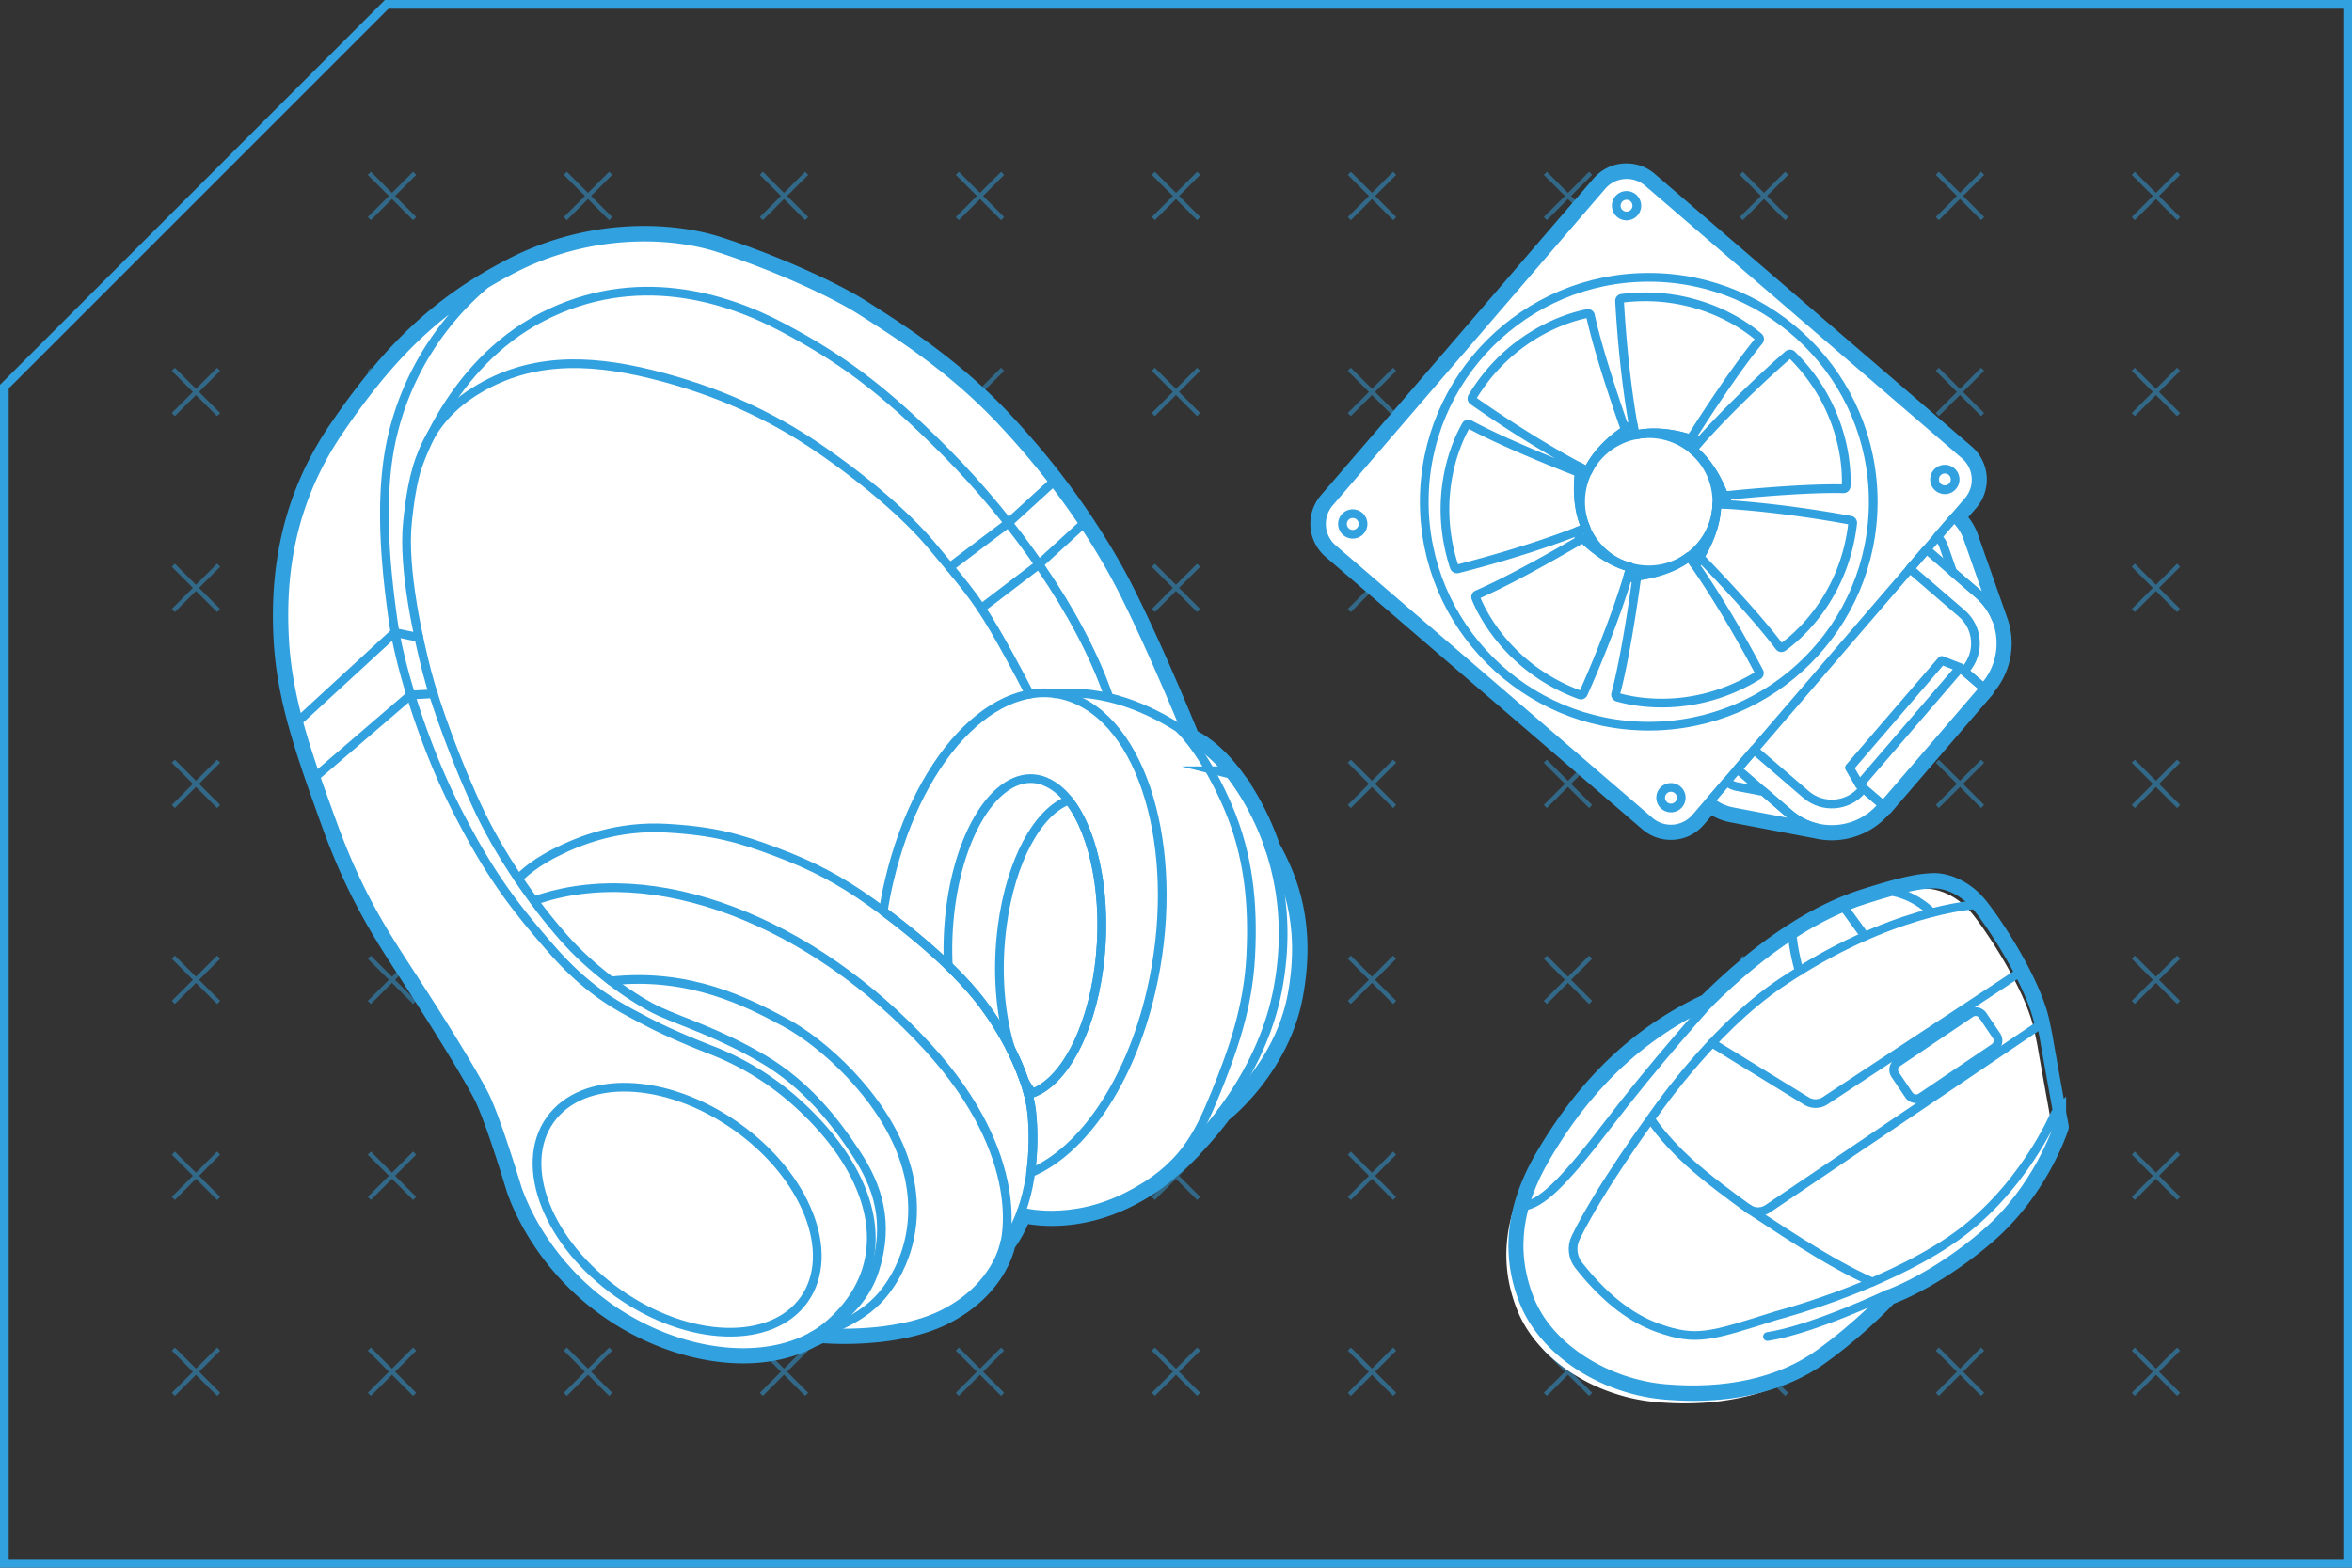 <svg width="270" height="180" fill="none" xmlns="http://www.w3.org/2000/svg"><rect width="100%" height="100%" fill="#333333" stroke="none"/><g clip-path="url(#clip0_675_12552)"><path d="M19.9 154.9l5.2 5.2m0-5.2l-5.2 5.2m22.5-5.2l5.2 5.2m0-5.2l-5.2 5.2m22.5-5.2l5.2 5.2m0-5.2l-5.2 5.2m22.5-5.2l5.2 5.2m0-5.2l-5.2 5.2m22.5-5.2l5.2 5.2m0-5.2l-5.2 5.2m22.5-5.2l5.2 5.2m0-5.2l-5.2 5.2m22.5-5.2l5.2 5.2m0-5.2l-5.2 5.2m22.5-5.2l5.2 5.2m0-5.2l-5.2 5.2m22.5-5.2l5.2 5.2m0-5.2l-5.2 5.2m22.5-5.2l5.2 5.2m0-5.2l-5.2 5.2m22.5-5.2l5.2 5.2m0-5.2l-5.2 5.2m-225-27.7l5.2 5.2m0-5.2l-5.2 5.2m22.5-5.2l5.2 5.2m0-5.2l-5.2 5.2m22.5-5.2l5.2 5.2m0-5.2l-5.2 5.2m22.5-5.2l5.2 5.2m0-5.2l-5.2 5.2m22.5-5.2l5.2 5.2m0-5.2l-5.2 5.2m22.5-5.2l5.2 5.2m0-5.2l-5.2 5.2m22.5-5.2l5.2 5.2m0-5.2l-5.2 5.2m22.5-5.2l5.2 5.2m0-5.2l-5.2 5.2m22.5-5.2l5.2 5.2m0-5.2l-5.2 5.2m22.5-5.2l5.2 5.2m0-5.2l-5.2 5.2m22.5-5.2l5.2 5.2m0-5.2l-5.2 5.2m-225-27.7l5.2 5.2m0-5.2l-5.2 5.2m22.5-5.2l5.2 5.2m0-5.2l-5.2 5.2m22.5-5.2l5.2 5.2m0-5.2l-5.2 5.2m22.5-5.2l5.2 5.2m0-5.2l-5.2 5.2m22.5-5.2l5.2 5.2m0-5.2l-5.2 5.2m22.5-5.2l5.2 5.2m0-5.2l-5.2 5.2m22.5-5.2l5.2 5.2m0-5.2l-5.2 5.2m22.5-5.2l5.2 5.2m0-5.2l-5.2 5.2m22.5-5.2l5.2 5.2m0-5.2l-5.2 5.2m22.5-5.2l5.2 5.2m0-5.2l-5.2 5.2m22.5-5.2l5.2 5.2m0-5.2l-5.2 5.2m-225-27.7l5.2 5.2m0-5.2l-5.2 5.2m22.5-5.2l5.2 5.2m0-5.2l-5.2 5.2m22.5-5.2l5.2 5.2m0-5.2l-5.2 5.2m22.5-5.2l5.2 5.2m0-5.2l-5.2 5.2m22.5-5.2l5.2 5.2m0-5.2l-5.2 5.2m22.5-5.2l5.2 5.2m0-5.2l-5.2 5.2m22.5-5.2l5.2 5.2m0-5.2l-5.2 5.2m22.5-5.2l5.2 5.2m0-5.2l-5.2 5.2m22.5-5.2l5.2 5.2m0-5.2l-5.2 5.2m22.5-5.2l5.2 5.2m0-5.2l-5.2 5.2m22.5-5.2l5.2 5.2m0-5.2l-5.2 5.2m-225-27.7l5.2 5.2m0-5.2l-5.2 5.2m22.5-5.2l5.2 5.2m0-5.2l-5.2 5.2m22.5-5.2l5.2 5.2m0-5.2l-5.2 5.2m22.5-5.2l5.2 5.2m0-5.2l-5.2 5.2m22.5-5.2l5.2 5.2m0-5.2l-5.2 5.2m22.5-5.2l5.2 5.2m0-5.2l-5.2 5.2m22.5-5.2l5.2 5.2m0-5.2l-5.2 5.2m22.5-5.2l5.2 5.2m0-5.2l-5.2 5.2m22.5-5.2l5.2 5.2m0-5.2l-5.2 5.2m22.5-5.2l5.2 5.2m0-5.2l-5.2 5.2m22.5-5.2l5.2 5.2m0-5.2l-5.2 5.2m-225-27.7l5.2 5.2m0-5.2l-5.2 5.2m22.5-5.2l5.2 5.2m0-5.2l-5.2 5.2m22.5-5.2l5.2 5.2m0-5.2l-5.2 5.2m22.5-5.2l5.2 5.2m0-5.2l-5.2 5.2m22.5-5.2l5.2 5.2m0-5.2l-5.2 5.2m22.5-5.2l5.2 5.2m0-5.2l-5.2 5.2m22.5-5.2l5.2 5.2m0-5.2l-5.2 5.2m22.5-5.2l5.2 5.2m0-5.2l-5.2 5.2m22.5-5.2l5.2 5.2m0-5.2l-5.2 5.2m22.5-5.2l5.2 5.2m0-5.2l-5.2 5.2m22.5-5.2l5.2 5.2m0-5.2l-5.2 5.2M42.4 19.9l5.2 5.2m0-5.2l-5.2 5.2m22.5-5.2l5.2 5.2m0-5.2l-5.2 5.2m22.5-5.2l5.2 5.2m0-5.2l-5.2 5.2m22.5-5.2l5.2 5.2m0-5.2l-5.2 5.2m22.5-5.2l5.2 5.2m0-5.2l-5.2 5.2m22.5-5.2l5.2 5.2m0-5.2l-5.2 5.2m22.5-5.2l5.2 5.2m0-5.2l-5.2 5.2m22.5-5.2l5.2 5.2m0-5.2l-5.2 5.2m22.5-5.2l5.2 5.2m0-5.2l-5.2 5.2m22.5-5.2l5.2 5.2m0-5.2l-5.2 5.2" opacity=".5" stroke="#32A1DF" stroke-width=".5" stroke-miterlimit="10"/><path d="M.5 44.39L44.39.5H269.5v179H.5V44.39z" stroke="#32A1DF"/><path d="M142.1 88.82c-2.18-2.87-4.17-3.93-4.82-4.23-.56-1.38-4.02-9.81-7.29-16.37-1.38-2.78-3.02-5.56-4.85-8.31a.21.21 0 00-.04-.06 89.502 89.502 0 00-3.43-4.78s0-.01-.01-.02c-1.9-2.46-3.96-4.87-6.15-7.19-5.56-5.87-11.72-9.8-15.41-12.16l-.48-.31c-3.66-2.34-10.68-5.44-16.68-7.37-5.69-1.83-14.94-2.15-23.85 2.43-8.19 4.21-13.85 9.46-20.18 18.73-4.82 7.06-6.91 15.03-6.38 24.36.18 3.2.73 6.21 1.61 9.45 0 .02 0 .04.02.06.54 1.98 1.2 4.05 1.97 6.3 0 .02.01.03.02.05.61 1.76 1.28 3.63 2.02 5.67 2.85 7.79 5.82 12.36 8.7 16.79l.8 1.24c3.73 5.78 6.65 10.58 7.82 12.85 1.34 2.6 3.75 10.64 3.78 10.74l.06.17c1.37 3.78 3.81 7.53 6.89 10.57 5.52 5.46 12.96 8.43 19.47 8.43 2.98 0 5.77-.62 8.09-1.91h.02c.05-.02.33-.14.76-.35.05-.01.11-.03.21-.06.3.02 1.22.09 2.51.09 2.98 0 7.92-.34 11.74-2.31 5.82-2.99 6.99-7.53 7.16-8.31.71-.98 1.29-2.07 1.75-3.24.58.12 1.68.31 3.17.31 2.31 0 5.54-.45 9.08-2.27 2.01-1.03 3.57-2.13 4.83-3.3h.02c.05-.04 2.89-2.38 5.9-6.4.28-.21 6.76-5.36 8.29-13.81 1.48-8.17-.63-13.42-2.67-17.08-1.27-3.73-3.03-6.56-4.43-8.4h-.02zm93.34 39.93c-1.09-6-1.58-8.86-1.58-8.86l-.25-1.2c-.91-4.95-5.97-12.39-7.45-14.07-1.75-1.99-3.92-2.63-5.24-2.58-1.4.06-2.97.23-8.05 1.85-2.72.87-5.5 2.23-8.31 4.05a.42.42 0 00-.14.09c-3.16 2.06-6.37 4.69-9.61 7.91-7.74 3.59-13.89 9.42-18.8 17.84-1.11 1.9-1.91 3.75-2.42 5.58-.02.05-.03.09-.04.14-1 3.69-.81 7.28.59 10.84 2.22 5.66 8.82 10.04 16.06 10.65 1.08.09 2.14.14 3.18.14 5.82 0 10.87-1.43 14.74-4.2 4.2-3.01 7.3-6.24 7.85-6.83.84-.31 5.65-2.19 11.28-7.02 6.1-5.24 8.38-12.23 8.47-12.52.03-.08.03-.16.01-.25l-.29-1.53v-.03zm-43.26-33c.11 0 .22 0 .33-.01 1.13-.08 2.16-.61 2.9-1.47l1.34-1.56c.73.53 1.57.9 2.46 1.05l9.51 1.81h.03c.62.15 1.26.23 1.9.23 2.24 0 4.47-.94 6.04-2.77l.04-.05c.08-.03.15-.07.2-.13L228.5 79.4c.06-.06.09-.14.1-.22l.04-.05a7.969 7.969 0 001.33-8.2v-.02l-3.22-9.16a6.03 6.03 0 00-1.41-2.29l1.34-1.56a4.258 4.258 0 00-.45-6l-36.37-31.29c-.86-.74-1.95-1.1-3.09-1.02-1.13.08-2.16.61-2.9 1.47l-31.29 36.37a4.258 4.258 0 00.45 6l36.37 31.29c.78.67 1.75 1.03 2.77 1.03h.01z" fill="#fff"/><path d="M92.326 149.195c3.735-5.293.23-14.194-7.83-19.881-8.058-5.687-17.62-6.007-21.355-.714-3.735 5.293-.23 14.194 7.83 19.882 8.058 5.687 17.62 6.006 21.355.713z" stroke="#32A1DF" stroke-linecap="round" stroke-linejoin="round"/><path d="M93.23 153.42s5.46-2.15 7.19-7.61c1.73-5.46.33-9.62-2.12-13.35-2.45-3.73-5.72-7.93-10.71-10.87-4.99-2.94-9.1-4.19-11.84-5.43-2.74-1.24-7.28-4.42-10.47-7.87-3.19-3.46-7.38-9.2-10.1-14.84-2.72-5.64-5.26-12.76-6.17-16.3-.91-3.54-2.81-11.78-2.23-17.23.58-5.45 1.56-11.11 7.66-14.95s12.74-3.87 20.33-2c7.59 1.87 13.74 4.78 18.98 8.33s10.34 7.85 13.39 11.56c3.05 3.7 4.74 5.49 7.07 9.51s3.98 7.34 3.98 7.34" stroke="#32A1DF" stroke-linecap="round" stroke-linejoin="round"/><path d="M59.53 100.9s1.12-1.4 4.12-2.94 7.34-3.18 12.84-2.87c5.5.31 8.34 1.13 12.6 2.73s7.36 3.23 10.97 5.82c3.61 2.59 8.31 6.34 11.65 10.24 3.34 3.9 6.26 9.62 6.72 13.73.46 4.11.11 10.83-3.1 15.13 0 0 2.82-9.81-8.84-22.53-13.21-14.42-31.53-21.63-45.16-16.79" stroke="#32A1DF" stroke-linecap="round" stroke-linejoin="round"/><path d="M119.99 89.73c-4.71-1.91-9.57 4.55-10.86 14.41-.3 2.3-.38 4.59-.27 6.76 1.01.98 1.97 1.98 2.84 3 2.83 3.31 5.36 7.93 6.35 11.76 3.72-.94 7.08-6.67 8.12-14.61 1.29-9.87-1.47-19.41-6.18-21.31v-.01z" stroke="#32A1DF" stroke-linecap="round" stroke-linejoin="round"/><path d="M123.45 80.28c-8.31-3.49-17.88 5.87-21.39 20.92-.27 1.14-.49 2.28-.67 3.42 3.37 2.52 7.37 5.83 10.31 9.27 3.34 3.9 6.26 9.62 6.72 13.73.22 1.94.25 4.46-.11 7.04 5.9-2.48 11.36-10.24 13.82-20.81 3.51-15.05-.38-30.08-8.69-33.57h.01z" stroke="#32A1DF" stroke-linecap="round" stroke-linejoin="round"/><path d="M122.68 91.88c-3.52 1.3-6.63 6.87-7.63 14.46-.68 5.18-.24 10.27 1.02 14.21.58 1.16 1.08 2.33 1.47 3.46.31.55.64 1.05.99 1.49 3.52-1.3 6.63-6.87 7.63-14.46 1.02-7.78-.49-15.37-3.48-19.16zm-28.69 61.19s4.5-1.1 7.24-4.31c2.74-3.21 4.96-9.03 2.41-16.06-2.55-7.03-9.19-12.97-13.48-15.28-4.29-2.31-10.92-5.77-20.03-4.79" stroke="#32A1DF" stroke-linecap="round" stroke-linejoin="round"/><path d="M94.33 152.97s8.4.76 14.07-2.16c6.1-3.14 6.91-8.06 6.91-8.06m1.92-3.62s5.61 1.64 12.33-1.82c6.2-3.19 7.98-6.89 9.94-11.69 1.95-4.8 3.78-9.85 4.08-15.89.31-6.05-.27-11.6-2.6-17.05-2.33-5.45-4.86-8.38-5.71-9.12-3.21-2.04-8.35-4.5-14.14-3.9" stroke="#32A1DF" stroke-linecap="round" stroke-linejoin="round"/><path d="M134.33 134.06s10.09-8.17 12.39-20.66c2.3-12.49-2.83-20.99-5.38-24.34-2.55-3.35-4.81-4.15-4.81-4.15s-3.77-9.33-7.35-16.53c-3.58-7.2-8.66-14.17-14.41-20.24-5.75-6.08-12.05-9.99-15.79-12.39-3.74-2.4-10.9-5.5-16.56-7.31-5.66-1.81-14.83-2.04-23.47 2.4-8.64 4.44-14.12 9.97-19.99 18.56-5.87 8.59-6.68 17.18-6.29 24.05.39 6.87 2.52 12.92 5.61 21.39 3.09 8.46 6.36 13.15 9.45 17.92 3.09 4.77 6.47 10.22 7.85 12.9 1.38 2.68 3.81 10.8 3.81 10.8l.06.17c1.34 3.69 3.71 7.36 6.77 10.39 8.82 8.73 22.41 10.85 29.07 4.95 7.94-7.02 5.37-17.11-3.87-25.41a31.951 31.951 0 00-9.7-5.97s-4.23-1.6-7.4-3.27-6.65-3.3-11.17-8.52c-4.53-5.21-7.05-8.67-10.63-15.63-3.58-6.96-6.62-16.24-7.43-22.18-.82-5.94-1.66-14.15-.03-21a32.554 32.554 0 0110.67-17.36" stroke="#32A1DF" stroke-linecap="round" stroke-linejoin="round"/><path d="M140.23 127.65s6.59-5.15 8.11-13.51c1.52-8.36-.85-13.6-2.66-16.83M47.89 53.73s3.64-11.83 14.36-17.34c10.72-5.51 21.04-2.27 27.52 1.17s11.32 6.79 18.93 14.48c7.61 7.7 15.32 18.38 18.6 28.03m-91.07 9.1l10.9-9.37 2.62-.14m-1.66-6.46l-2.77-.58-11.08 10.19" stroke="#32A1DF" stroke-linecap="round" stroke-linejoin="round"/><path d="M109.04 65.12l6.71-5.07 5.17-4.72m-8.26 14.51l6.61-5.04 5.1-4.67m76.279 78.62c2.29 1.45 9.14 6.23 14.28 8.45m1.75 1.4s-8.57 4.06-13.78 4.86m-6.809-38.17s-6 6.62-11.56 13.9c-5.56 7.28-7.65 8.88-9.49 9.29" stroke="#32A1DF" stroke-linecap="round" stroke-linejoin="round"/><path d="M226.77 103.89s-9.781.49-22.381 9c-8.13 5.49-14.91 15.58-14.91 15.58s1.35 2.18 4.33 4.9c2.09 1.91 5.19 4.19 6.84 5.38.68.49 1.6.5 2.29.03l31.161-21.06" stroke="#32A1DF" stroke-linecap="round" stroke-linejoin="round"/><path d="M189.48 128.47s-5.86 8-8.6 13.64c-.5 1.03-.36 2.27.35 3.17 2.55 3.23 5.52 5.92 9.13 7.2 4.38 1.55 5.97.97 13.56-1.43 0 0 11.69-3.01 19.96-8.6 8.28-5.59 12.05-14.63 12.05-14.63l.29 1.53s-2.26 7.09-8.32 12.3c-6.06 5.21-11.24 6.97-11.24 6.97s-3.23 3.54-7.86 6.85c-4.63 3.31-10.84 4.54-17.59 3.97-6.75-.57-13.41-4.66-15.63-10.33-2.22-5.67-1.2-10.93 1.83-16.13 3.03-5.2 8.57-13.02 18.66-17.67 6.72-6.7 12.73-10.33 17.92-11.99 5.19-1.66 6.65-1.77 7.91-1.82 1.26-.05 3.24.59 4.84 2.41 1.6 1.82 6.48 9.17 7.34 13.83m-16.94-15.38s2.4.24 4.65 2.43m-10.121-.63l2.42 3.33m-8.36-.16s.15 1.83.81 4.17" stroke="#32A1DF" stroke-linecap="round" stroke-linejoin="round"/><path d="M196.54 119.76l10.82 6.65c.66.41 1.5.4 2.16-.03l22.27-14.69m-2.598 7.236l-1.573-2.329a1.001 1.001 0 00-1.389-.269l-8.402 5.676a1 1 0 00-.269 1.389l1.573 2.328a1 1 0 001.388.269l8.403-5.676a1 1 0 00.269-1.388zM189.27 65.43a7.82 7.82 0 100-15.64 7.82 7.82 0 000 15.64z" stroke="#32A1DF" stroke-linecap="round" stroke-linejoin="round"/><path d="M189.27 83.38c14.232 0 25.77-11.538 25.77-25.77s-11.538-25.77-25.77-25.77c-14.233 0-25.77 11.538-25.77 25.77s11.537 25.77 25.77 25.77z" stroke="#32A1DF" stroke-linecap="round" stroke-linejoin="round"/><path d="M186.59 49.39s-2.95-8.25-4.01-13.16a.297.297 0 00-.35-.23c-3.38.66-9.33 3.15-13.22 9.6a.31.31 0 00.08.4c1.22.86 7.19 5.03 13.18 8.11 1.27-2.84 4.31-4.73 4.31-4.73l.01.01zm7.48 1.02s4.65-7.42 7.86-11.29c.1-.13.09-.31-.03-.42-2.61-2.25-8.24-5.38-15.72-4.45-.16.02-.27.16-.26.31.08 1.49.5 8.76 1.78 15.38 3.01-.76 6.38.46 6.38.46l-.01.01zm11.22-9.69c-1.13.98-6.58 5.81-10.98 10.91 2.46 1.9 3.58 5.3 3.58 5.3s8.71-.94 13.73-.81c.16 0 .3-.12.31-.29.15-3.44-.87-9.8-6.23-15.1a.306.306 0 00-.41-.01zm-8.21 17.14c.03 3.11-1.95 6.1-1.95 6.1s6.12 6.26 9.13 10.29c.1.13.28.16.41.06 2.8-2.01 7.17-6.75 8.01-14.24a.3.3 0 00-.24-.33c-1.47-.28-8.63-1.57-15.37-1.88h.01zm-9.17 8.28s-1.13 8.68-2.44 13.54c-.04.16.05.32.21.37 3.31.96 9.73 1.46 16.15-2.51.13-.08.18-.25.11-.39-.69-1.32-4.1-7.76-8.03-13.24-2.42 1.94-5.99 2.24-5.99 2.24l-.01-.01zm-6.19-4.33s-7.53 4.48-12.14 6.46c-.15.06-.22.24-.16.39 1.3 3.19 4.88 8.55 11.96 11.13.15.05.31-.02.38-.16.61-1.36 3.56-8.02 5.43-14.49-3.03-.7-5.47-3.32-5.47-3.32v-.01zm-14.41 3.51c1.45-.36 8.5-2.17 14.75-4.7-1.32-2.81-.77-6.35-.77-6.35s-8.18-3.14-12.59-5.55a.294.294 0 00-.4.11c-1.71 2.99-3.7 9.12-1.35 16.28.05.15.2.23.36.2v.01z" stroke="#32A1DF" stroke-linecap="round" stroke-linejoin="round"/><path d="M194.24 50.15c-.11.17-.16.26-.16.26s-3.37-1.22-6.38-.46c-.07-.37-.14-.74-.21-1.12-.34.07-.67.16-1 .26.07.19.1.29.1.29s-3.04 1.89-4.31 4.73c-.34-.17-.67-.35-1.01-.53-.1.19-.18.38-.27.58.19.07.29.11.29.11s-.55 3.54.77 6.35c-.35.14-.7.28-1.06.42.13.32.28.63.45.93l.27-.16s2.44 2.62 5.47 3.32c-.11.36-.21.73-.33 1.09.33.09.67.17 1.01.22.03-.2.04-.31.04-.31s3.57-.3 5.99-2.24l.66.93c.27-.2.54-.42.79-.66l-.22-.22s1.98-2.99 1.95-6.1l1.14.06c.01-.34 0-.69-.02-1.03l-.31.03s-1.13-3.4-3.58-5.3c.25-.29.5-.57.75-.86-.27-.22-.54-.43-.82-.62v.03z" stroke="#32A1DF" stroke-linecap="round" stroke-linejoin="round"/><path d="M183.896 21.347l-31.287 36.362a3.75 3.75 0 00.397 5.288l36.362 31.288a3.75 3.75 0 005.288-.397l31.288-36.362a3.75 3.75 0 00-.397-5.289L189.185 20.95a3.75 3.75 0 00-5.289.397z" stroke="#32A1DF" stroke-linecap="round" stroke-linejoin="round"/><path d="M155.29 61.34a1.18 1.18 0 100-2.36 1.18 1.18 0 000 2.36zm31.43-36.54a1.18 1.18 0 100-2.36 1.18 1.18 0 000 2.36zm36.54 31.43a1.18 1.18 0 100-2.36 1.18 1.18 0 000 2.36zm-31.44 36.54a1.18 1.18 0 100-2.36 1.18 1.18 0 000 2.36zm33.203-16.1l-11.57 13.446 2.744 2.362 11.57-13.448-2.744-2.36zM212.31 88.14l1.14 1.96 11.56-13.45-2.11-.82-10.59 12.31zm10.08-26.5c.35.3.61.69.75 1.13l1.02 2.91 2.95 2.54c.91.79 1.59 1.75 2.02 2.79l-3.22-9.17c-.31-.94-.87-1.77-1.62-2.42l-1.91 2.22h.01z" stroke="#32A1DF" stroke-linecap="round" stroke-linejoin="round"/><path d="M227.9 78.74l-.2.23-2.22-1.91.2-.23c1.63-1.9 1.42-4.77-.48-6.4l-5.96-5.13 1.91-2.22 5.96 5.13c3.12 2.68 3.47 7.41.79 10.53zm-22.48 14.7l-2.95-2.54-2.99-.57h-.03c-.45-.08-.88-.28-1.23-.58l-1.91 2.22c.75.64 1.66 1.07 2.63 1.24l9.51 1.81c-1.09-.27-2.13-.8-3.03-1.58z" stroke="#32A1DF" stroke-linecap="round" stroke-linejoin="round"/><path d="M216.14 92.42l-.2.23c-2.68 3.12-7.41 3.47-10.53.79l-5.96-5.13 1.91-2.22 5.96 5.13c1.9 1.63 4.77 1.42 6.4-.48l.2-.23 2.22 1.91z" stroke="#32A1DF" stroke-linecap="round" stroke-linejoin="round"/><path d="M141.73 88.75c-2.18-2.87-4.17-3.93-4.82-4.23-.56-1.38-4.02-9.81-7.29-16.37-1.38-2.78-3.02-5.56-4.85-8.31a.21.21 0 00-.04-.06A89.502 89.502 0 00121.3 55s0-.01-.01-.02c-1.9-2.46-3.96-4.87-6.15-7.19-5.56-5.87-11.72-9.8-15.41-12.16l-.48-.31c-3.66-2.34-10.68-5.44-16.68-7.37-5.69-1.83-14.94-2.15-23.85 2.43-8.19 4.21-13.85 9.46-20.18 18.73-4.82 7.06-6.91 15.03-6.38 24.36.18 3.2.73 6.21 1.61 9.45 0 .02 0 .04.02.06.54 1.98 1.2 4.05 1.97 6.3 0 .02.01.03.02.05.61 1.76 1.28 3.63 2.02 5.67 2.85 7.79 5.82 12.36 8.7 16.79l.8 1.24c3.73 5.78 6.65 10.58 7.82 12.85 1.34 2.6 3.75 10.64 3.78 10.74l.06.17c1.37 3.78 3.81 7.53 6.89 10.57 5.52 5.46 12.96 8.43 19.47 8.43 2.98 0 5.77-.62 8.09-1.91h.02c.05-.02.33-.14.76-.35.05-.01.11-.03.21-.06.3.02 1.22.09 2.51.09 2.98 0 7.92-.34 11.74-2.31 5.82-2.99 6.99-7.53 7.16-8.31.71-.98 1.29-2.07 1.75-3.24.58.12 1.68.31 3.17.31 2.31 0 5.54-.45 9.08-2.27 2.01-1.03 3.57-2.13 4.83-3.3h.02c.05-.04 2.89-2.38 5.9-6.4.28-.21 6.76-5.36 8.29-13.81 1.48-8.17-.63-13.42-2.67-17.08-1.27-3.73-3.03-6.56-4.43-8.4h-.02zm94.7 38.96c-1.09-6-1.58-8.86-1.58-8.86l-.25-1.2c-.91-4.95-5.97-12.39-7.45-14.07-1.75-1.99-3.92-2.63-5.24-2.58-1.4.06-2.97.23-8.05 1.85-2.72.87-5.5 2.23-8.31 4.05a.42.42 0 00-.14.09c-3.16 2.06-6.37 4.69-9.61 7.91-7.74 3.59-13.89 9.42-18.8 17.84-1.11 1.9-1.91 3.75-2.42 5.58-.02.05-.03.09-.04.14-1 3.69-.81 7.28.59 10.84 2.22 5.66 8.82 10.04 16.06 10.65 1.08.09 2.14.14 3.18.14 5.82 0 10.87-1.43 14.74-4.2 4.2-3.01 7.3-6.24 7.85-6.83.84-.31 5.65-2.19 11.28-7.02 6.1-5.24 8.38-12.23 8.47-12.52.03-.08.03-.16.01-.25l-.29-1.53v-.03zM191.8 95.68c.11 0 .22 0 .33-.01 1.13-.08 2.16-.61 2.9-1.47l1.34-1.56c.73.53 1.57.9 2.46 1.05l9.51 1.81h.03c.62.15 1.26.23 1.9.23 2.24 0 4.47-.94 6.04-2.77l.04-.05c.08-.03.15-.07.2-.13l11.57-13.45c.06-.06.09-.14.1-.22l.04-.05a7.969 7.969 0 001.33-8.2v-.02l-3.22-9.16a6.03 6.03 0 00-1.41-2.29l1.34-1.56a4.258 4.258 0 00-.45-6l-36.37-31.29c-.86-.74-1.95-1.1-3.09-1.02-1.13.08-2.16.61-2.9 1.47L152.2 57.36a4.258 4.258 0 00.45 6l36.37 31.29c.78.67 1.75 1.03 2.77 1.03h.01z" stroke="#32A1DF" stroke-width="1.5" stroke-miterlimit="10"/></g><defs><clipPath id="clip0_675_12552"><path fill="#fff" d="M0 0h270v180H0z"/></clipPath></defs></svg>